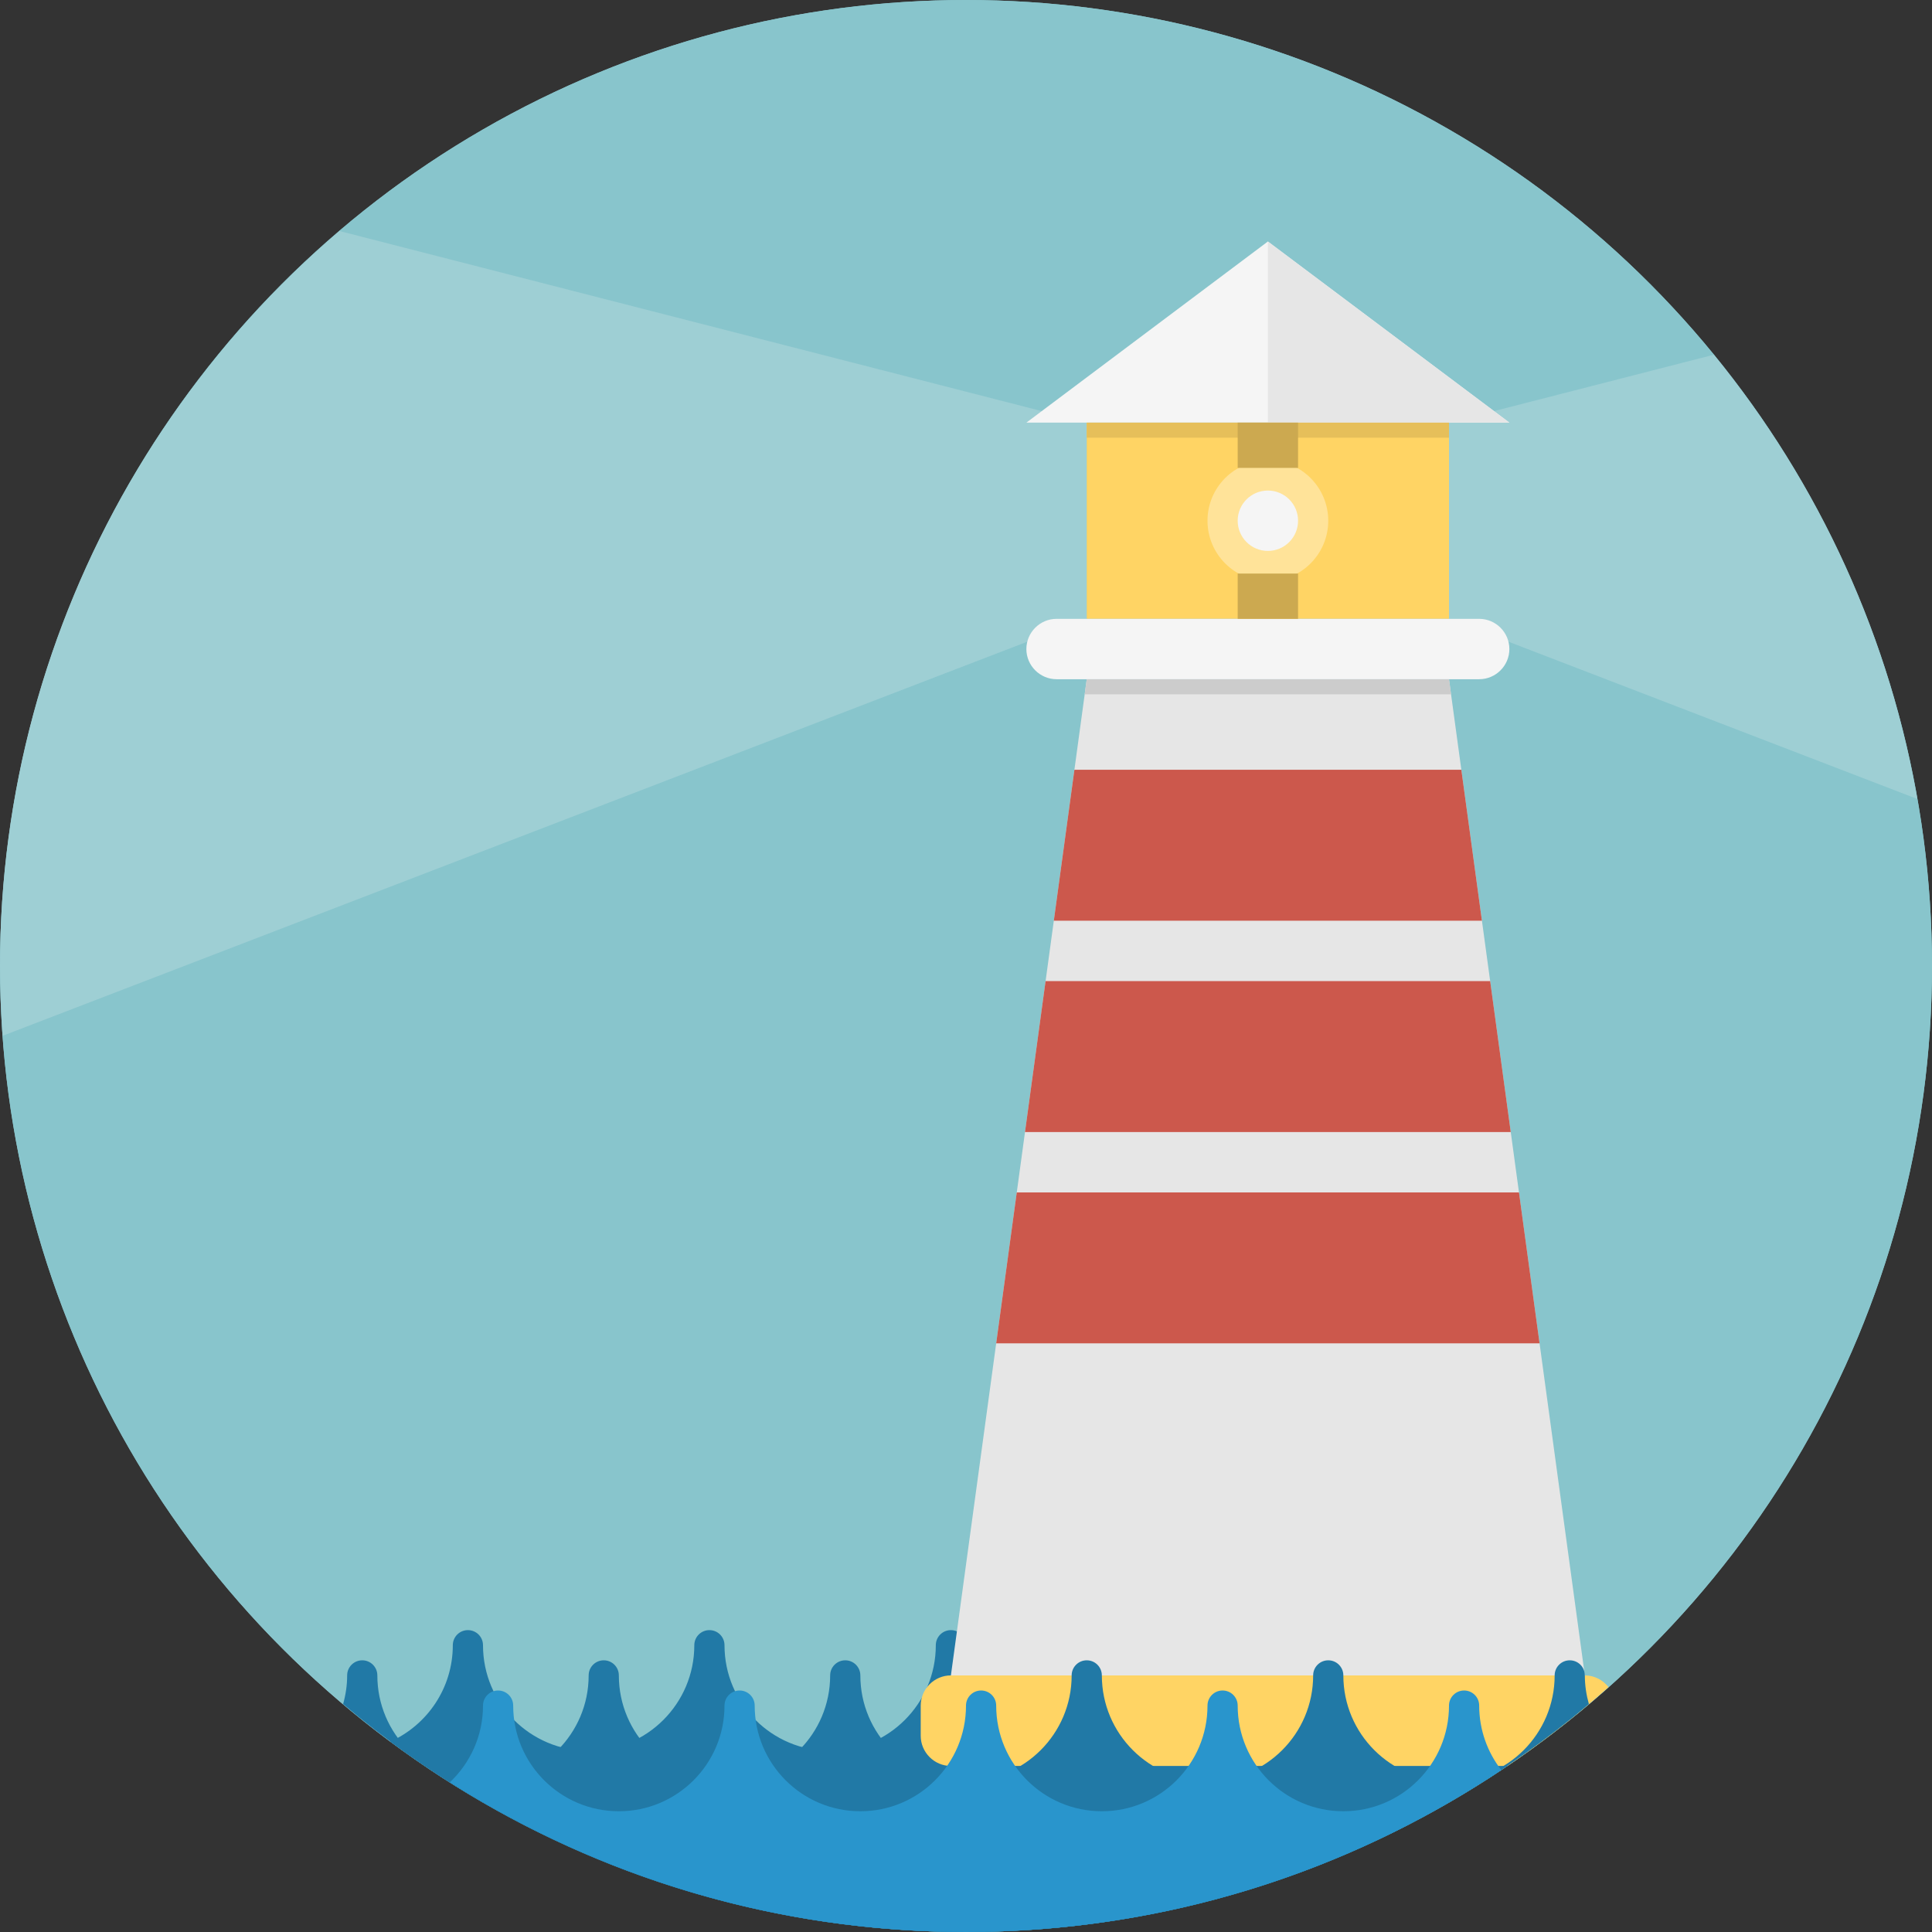 <?xml version="1.0" encoding="iso-8859-1"?>
<!-- Uploaded to: SVG Repo, www.svgrepo.com, Generator: SVG Repo Mixer Tools -->
<svg version="1.1" id="Layer_1" xmlns="http://www.w3.org/2000/svg" xmlns:xlink="http://www.w3.org/1999/xlink" 
	 viewBox="0 0 512 512" xml:space="preserve">
<rect x="0" y="0" width="512" height="512" fill="#333333" stroke="none"/>
<g>
	<circle style="fill:#88C5CC;" cx="256" cy="256" r="256"/>
	<circle style="fill:#88C5CC;" cx="256" cy="256" r="256"/>
</g>
<g>
	<path style="opacity:0.2;fill:#F5F5F5;enable-background:new    ;" d="M0,256c0,6.228,0.3,12.372,0.744,18.488L288,164v-52
		L89.968,61.224C34.936,108.176,0,177.992,0,256z"/>
	<path style="opacity:0.2;fill:#F5F5F5;enable-background:new    ;" d="M454.2,94L384,112v52l124.104,47.736
		C500.408,167.572,481.44,127.288,454.2,94z"/>
</g>
<path style="fill:#2179A6;" d="M256,512c56.068,0,107.888-18.08,150.056-48.648C393.448,460.628,384,449.42,384,436
	c0-2.212-1.788-4-4-4s-4,1.788-4,4c0,15.464-12.536,28-28,28s-28-12.536-28-28c0-2.212-1.788-4-4-4s-4,1.788-4,4
	c0,15.464-12.536,28-28,28s-28-12.536-28-28c0-2.212-1.788-4-4-4s-4,1.788-4,4c0,15.464-12.536,28-28,28s-28-12.536-28-28
	c0-2.212-1.788-4-4-4s-4,1.788-4,4c0,15.464-12.536,28-28,28s-28-12.536-28-28c0-2.212-1.788-4-4-4s-4,1.788-4,4
	c0,11.4-6.82,21.184-16.588,25.556C146.024,493.244,198.816,512,256,512z"/>
<polygon style="fill:#E6E6E6;" points="420,444 252,444 288,180 384,180 "/>
<rect x="288" y="112" style="fill:#FFD464;" width="96" height="52"/>
<polygon style="fill:#F5F5F5;" points="400,112 272,112 336,64 "/>
<polygon style="fill:#E6E6E6;" points="336,64 336,112 400,112 "/>
<path style="fill:#FFD464;" d="M426.272,447.1c-1.468-1.864-3.724-3.1-6.272-3.1H252c-4.4,0-8,3.6-8,8v8c0,4.4,3.6,8,8,8h147.524
	C408.912,461.632,417.828,454.628,426.272,447.1z"/>
<path style="fill:#F5F5F5;" d="M400,172c0,4.4-3.6,8-8,8H280c-4.4,0-8-3.6-8-8l0,0c0-4.4,3.6-8,8-8h112C396.4,164,400,167.6,400,172
	L400,172z"/>
<g>
	<polygon style="fill:#CC584C;" points="277.088,260 271.636,300 400.364,300 394.912,260 	"/>
	<polygon style="fill:#CC584C;" points="408,356 402.548,316 269.452,316 264,356 	"/>
	<polygon style="fill:#CC584C;" points="284.728,204 279.272,244 392.728,244 387.272,204 	"/>
</g>
<polygon style="fill:#CCCCCC;" points="384.548,184 384,180 288,180 287.452,184 "/>
<rect x="288" y="112" style="fill:#E6BF5A;" width="96" height="4"/>
<path style="fill:#2179A6;" d="M256,512c62.916,0,120.5-22.744,165.076-60.4c-0.684-2.416-1.076-4.96-1.076-7.6c0-2.212-1.788-4-4-4
	s-4,1.788-4,4c0,15.464-12.536,28-28,28s-28-12.536-28-28c0-2.212-1.788-4-4-4s-4,1.788-4,4c0,15.464-12.536,28-28,28
	s-28-12.536-28-28c0-2.212-1.788-4-4-4s-4,1.788-4,4c0,15.464-12.536,28-28,28s-28-12.536-28-28c0-2.212-1.788-4-4-4s-4,1.788-4,4
	c0,15.464-12.536,28-28,28s-28-12.536-28-28c0-2.212-1.788-4-4-4s-4,1.788-4,4c0,15.464-12.536,28-28,28s-28-12.536-28-28
	c0-2.212-1.788-4-4-4s-4,1.788-4,4c0,2.64-0.392,5.184-1.076,7.6C135.5,489.256,193.084,512,256,512z"/>
<path style="fill:#2995CC;" d="M256,512c52.476,0,101.252-15.816,141.86-42.908C394.2,464.364,392,458.444,392,452
	c0-2.212-1.788-4-4-4s-4,1.788-4,4c0,15.464-12.536,28-28,28s-28-12.536-28-28c0-2.212-1.788-4-4-4s-4,1.788-4,4
	c0,15.464-12.536,28-28,28s-28-12.536-28-28c0-2.212-1.788-4-4-4s-4,1.788-4,4c0,15.464-12.536,28-28,28s-28-12.536-28-28
	c0-2.212-1.788-4-4-4s-4,1.788-4,4c0,15.464-12.536,28-28,28s-28-12.536-28-28c0-2.212-1.788-4-4-4s-4,1.788-4,4
	c0,8.02-3.392,15.236-8.796,20.34C158.784,497.42,205.676,512,256,512z"/>
<circle style="fill:#FFE399;" cx="336" cy="138" r="16"/>
<circle style="fill:#F5F5F5;" cx="336" cy="138" r="8"/>
<g>
	<rect x="328" y="112" style="fill:#CCA950;" width="16" height="12"/>
	<rect x="328" y="152" style="fill:#CCA950;" width="16" height="12"/>
</g>
</svg>